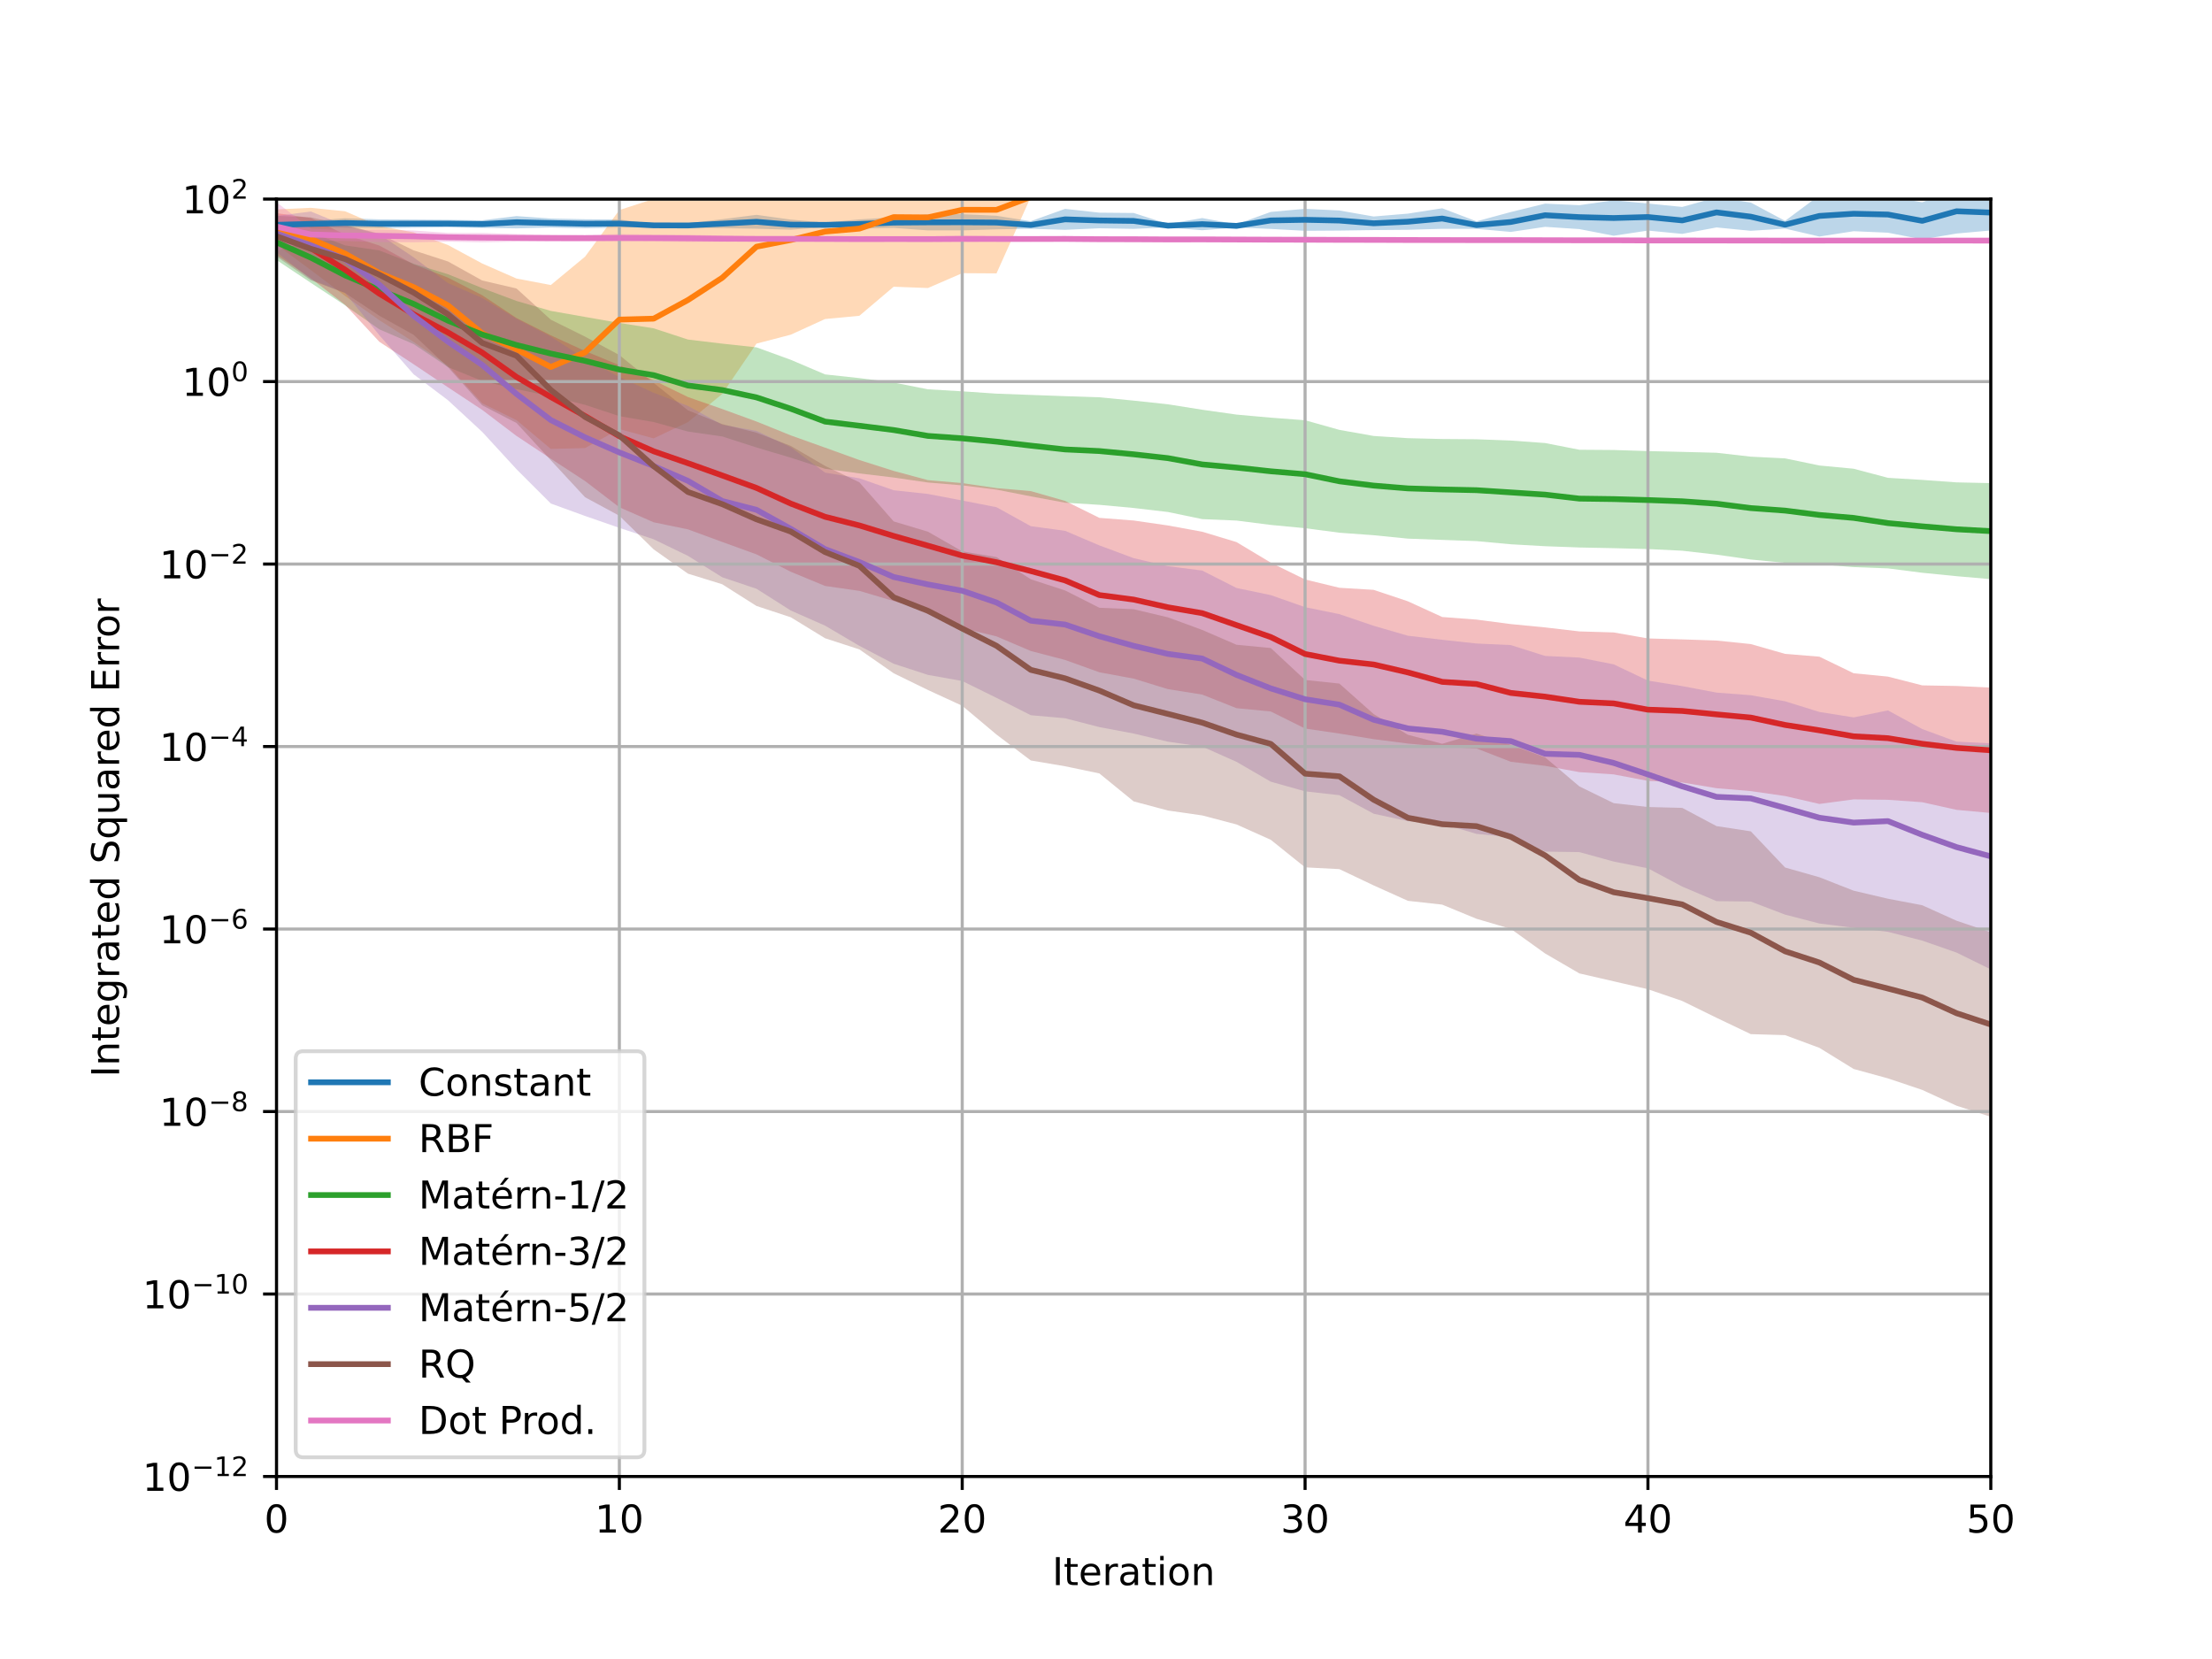 <?xml version="1.0" encoding="utf-8" standalone="no"?>
<!DOCTYPE svg PUBLIC "-//W3C//DTD SVG 1.1//EN"
  "http://www.w3.org/Graphics/SVG/1.1/DTD/svg11.dtd">
<!-- Created with matplotlib (https://matplotlib.org/) -->
<svg height="432pt" version="1.1" viewBox="0 0 576 432" width="576pt" xmlns="http://www.w3.org/2000/svg" xmlns:xlink="http://www.w3.org/1999/xlink">
 <defs>
  <style type="text/css">
*{stroke-linecap:butt;stroke-linejoin:round;}
  </style>
 </defs>
 <g id="figure_1">
  <g id="patch_1">
   <path d="M 0 432 
L 576 432 
L 576 0 
L 0 0 
z
" style="fill:#ffffff;"/>
  </g>
  <g id="axes_1">
   <g id="patch_2">
    <path d="M 72 384.48 
L 518.4 384.48 
L 518.4 51.84 
L 72 51.84 
z
" style="fill:#ffffff;"/>
   </g>
   <g id="PolyCollection_1">
    <path clip-path="url(#p1d0791a3ff)" d="M 72 59.298 
L 72 57.799 
L 80.928 57.49 
L 89.856 56.831 
L 98.784 57.117 
L 107.712 57.17 
L 116.64 57.236 
L 125.568 57.363 
L 134.496 56.268 
L 143.424 56.902 
L 152.352 57.088 
L 161.28 57.152 
L 170.208 58.3 
L 179.136 58.125 
L 188.064 57.081 
L 196.992 55.941 
L 205.92 57.179 
L 214.848 57.964 
L 223.776 57.127 
L 232.704 56.6 
L 241.632 55.805 
L 250.56 55.767 
L 259.488 56.185 
L 268.416 57.597 
L 277.344 54.385 
L 286.272 55.379 
L 295.2 55.458 
L 304.128 58.32 
L 313.056 56.781 
L 321.984 58.416 
L 330.912 55.183 
L 339.84 54.374 
L 348.768 54.811 
L 357.696 56.376 
L 366.624 55.626 
L 375.552 54.232 
L 384.48 57.633 
L 393.408 55.214 
L 402.336 53.025 
L 411.264 53.429 
L 420.192 52.157 
L 429.12 52.993 
L 438.048 53.888 
L 446.976 51.394 
L 455.904 52.748 
L 464.832 57.513 
L 473.76 50.87 
L 482.688 51.106 
L 491.616 51.13 
L 500.544 52.682 
L 509.472 49.214 
L 518.4 50.69 
L 518.4 60.01 
L 518.4 60.01 
L 509.472 60.814 
L 500.544 62.329 
L 491.616 60.595 
L 482.688 60.206 
L 473.76 61.593 
L 464.832 59.527 
L 455.904 60.099 
L 446.976 59.223 
L 438.048 60.902 
L 429.12 60.037 
L 420.192 61.387 
L 411.264 59.655 
L 402.336 59.068 
L 393.408 60.394 
L 384.48 59.584 
L 375.552 59.581 
L 366.624 59.836 
L 357.696 59.909 
L 348.768 60.042 
L 339.84 60.099 
L 330.912 59.614 
L 321.984 59.227 
L 313.056 59.955 
L 304.128 59.212 
L 295.2 59.597 
L 286.272 59.442 
L 277.344 59.846 
L 268.416 59.573 
L 259.488 59.719 
L 250.56 59.995 
L 241.632 59.996 
L 232.704 59.338 
L 223.776 59.523 
L 214.848 59.147 
L 205.92 59.808 
L 196.992 59.563 
L 188.064 59.408 
L 179.136 59.297 
L 170.208 59.063 
L 161.28 59.282 
L 152.352 59.437 
L 143.424 59.253 
L 134.496 59.472 
L 125.568 59.337 
L 116.64 59.211 
L 107.712 59.304 
L 98.784 59.416 
L 89.856 59.32 
L 80.928 59.128 
L 72 59.298 
z
" style="fill:#1f77b4;fill-opacity:0.3;"/>
   </g>
   <g id="PolyCollection_2">
    <path clip-path="url(#p1d0791a3ff)" d="M 72 63.739 
L 72 54.529 
L 80.928 54.112 
L 89.856 55.017 
L 98.784 58.856 
L 107.712 60.506 
L 116.64 63.799 
L 125.568 68.615 
L 134.496 72.529 
L 143.424 74.223 
L 152.352 66.83 
L 161.28 54.702 
L 170.208 51.799 
L 179.136 46.334 
L 188.064 42.077 
L 196.992 38.998 
L 205.92 37.84 
L 214.848 37.533 
L 223.776 36.83 
L 232.704 38.414 
L 241.632 38.215 
L 250.56 38.137 
L 259.488 38.1 
L 268.416 51.271 
L 277.344 51.271 
L 286.272 51.271 
L 295.2 51.271 
L 304.128 51.271 
L 313.056 51.271 
L 321.984 51.271 
L 330.912 51.271 
L 339.84 51.271 
L 348.768 51.271 
L 357.696 51.271 
L 366.624 51.271 
L 375.552 51.271 
L 384.48 51.271 
L 393.408 51.271 
L 402.336 51.271 
L 411.264 51.271 
L 420.192 51.271 
L 429.12 51.271 
L 438.048 51.271 
L 446.976 51.271 
L 455.904 51.271 
L 464.832 51.271 
L 473.76 51.271 
L 482.688 51.271 
L 491.616 51.271 
L 500.544 51.271 
L 509.472 51.271 
L 518.4 51.271 
L 518.4 51.276 
L 518.4 51.276 
L 509.472 51.276 
L 500.544 51.276 
L 491.616 51.276 
L 482.688 51.276 
L 473.76 51.276 
L 464.832 51.276 
L 455.904 51.276 
L 446.976 51.276 
L 438.048 51.276 
L 429.12 51.276 
L 420.192 51.276 
L 411.264 51.276 
L 402.336 51.276 
L 393.408 51.276 
L 384.48 51.276 
L 375.552 51.276 
L 366.624 51.276 
L 357.696 51.276 
L 348.768 51.276 
L 339.84 51.276 
L 330.912 51.276 
L 321.984 51.276 
L 313.056 51.276 
L 304.128 51.276 
L 295.2 51.276 
L 286.272 51.276 
L 277.344 51.276 
L 268.416 51.276 
L 259.488 71.188 
L 250.56 71.132 
L 241.632 75 
L 232.704 74.664 
L 223.776 82.231 
L 214.848 83.072 
L 205.92 87.146 
L 196.992 89.477 
L 188.064 102.587 
L 179.136 109.921 
L 170.208 114.16 
L 161.28 111.739 
L 152.352 116.678 
L 143.424 116.903 
L 134.496 109.412 
L 125.568 105.024 
L 116.64 95.237 
L 107.712 89.043 
L 98.784 83.389 
L 89.856 77.068 
L 80.928 70.317 
L 72 63.739 
z
" style="fill:#ff7f0e;fill-opacity:0.3;"/>
   </g>
   <g id="PolyCollection_3">
    <path clip-path="url(#p1d0791a3ff)" d="M 72 67.693 
L 72 58.494 
L 80.928 60.504 
L 89.856 63.895 
L 98.784 65.212 
L 107.712 68.683 
L 116.64 71.399 
L 125.568 75.025 
L 134.496 78.364 
L 143.424 80.954 
L 152.352 82.526 
L 161.28 84.096 
L 170.208 85.488 
L 179.136 88.417 
L 188.064 89.481 
L 196.992 90.449 
L 205.92 93.694 
L 214.848 97.493 
L 223.776 98.457 
L 232.704 99.616 
L 241.632 101.375 
L 250.56 101.901 
L 259.488 102.506 
L 268.416 102.838 
L 277.344 103.159 
L 286.272 103.453 
L 295.2 104.319 
L 304.128 105.276 
L 313.056 106.694 
L 321.984 107.959 
L 330.912 108.758 
L 339.84 109.432 
L 348.768 111.938 
L 357.696 113.524 
L 366.624 114.099 
L 375.552 114.316 
L 384.48 114.384 
L 393.408 114.717 
L 402.336 115.366 
L 411.264 117.114 
L 420.192 117.179 
L 429.12 117.458 
L 438.048 117.668 
L 446.976 117.897 
L 455.904 118.914 
L 464.832 119.359 
L 473.76 121.214 
L 482.688 122.056 
L 491.616 124.425 
L 500.544 124.968 
L 509.472 125.608 
L 518.4 125.803 
L 518.4 150.813 
L 518.4 150.813 
L 509.472 150.036 
L 500.544 149.149 
L 491.616 148.008 
L 482.688 147.672 
L 473.76 146.969 
L 464.832 146.558 
L 455.904 145.7 
L 446.976 144.426 
L 438.048 143.406 
L 429.12 142.969 
L 420.192 142.742 
L 411.264 142.562 
L 402.336 142.232 
L 393.408 141.727 
L 384.48 140.905 
L 375.552 140.588 
L 366.624 140.26 
L 357.696 139.367 
L 348.768 138.718 
L 339.84 137.541 
L 330.912 136.689 
L 321.984 135.554 
L 313.056 135.177 
L 304.128 133.324 
L 295.2 132.278 
L 286.272 131.456 
L 277.344 130.906 
L 268.416 129.252 
L 259.488 127.499 
L 250.56 126.389 
L 241.632 125.647 
L 232.704 124.346 
L 223.776 123.273 
L 214.848 122.071 
L 205.92 119.184 
L 196.992 116.526 
L 188.064 113.653 
L 179.136 112.375 
L 170.208 109.896 
L 161.28 108.366 
L 152.352 105.422 
L 143.424 103.187 
L 134.496 101.334 
L 125.568 99.211 
L 116.64 95.594 
L 107.712 89.608 
L 98.784 85.766 
L 89.856 79.511 
L 80.928 73.643 
L 72 67.693 
z
" style="fill:#2ca02c;fill-opacity:0.3;"/>
   </g>
   <g id="PolyCollection_4">
    <path clip-path="url(#p1d0791a3ff)" d="M 72 66.373 
L 72 55.508 
L 80.928 56.764 
L 89.856 61.073 
L 98.784 63.938 
L 107.712 68.834 
L 116.64 72.287 
L 125.568 76.876 
L 134.496 82.814 
L 143.424 87.315 
L 152.352 91.412 
L 161.28 95.096 
L 170.208 99.028 
L 179.136 103.385 
L 188.064 106.504 
L 196.992 109.762 
L 205.92 113.376 
L 214.848 116.565 
L 223.776 119.787 
L 232.704 122.622 
L 241.632 125.027 
L 250.56 125.8 
L 259.488 127.103 
L 268.416 127.882 
L 277.344 130.437 
L 286.272 134.85 
L 295.2 135.541 
L 304.128 136.832 
L 313.056 138.461 
L 321.984 141.157 
L 330.912 146.511 
L 339.84 150.89 
L 348.768 153.054 
L 357.696 153.595 
L 366.624 156.584 
L 375.552 160.668 
L 384.48 161.343 
L 393.408 162.509 
L 402.336 163.378 
L 411.264 164.419 
L 420.192 164.686 
L 429.12 166.249 
L 438.048 166.497 
L 446.976 166.794 
L 455.904 167.715 
L 464.832 170.268 
L 473.76 170.997 
L 482.688 175.316 
L 491.616 176.185 
L 500.544 178.469 
L 509.472 178.627 
L 518.4 179.054 
L 518.4 211.702 
L 518.4 211.702 
L 509.472 210.881 
L 500.544 208.897 
L 491.616 208.265 
L 482.688 208.157 
L 473.76 209.348 
L 464.832 207.286 
L 455.904 206.001 
L 446.976 205.247 
L 438.048 203.759 
L 429.12 203.342 
L 420.192 201.65 
L 411.264 201.061 
L 402.336 199.429 
L 393.408 198.365 
L 384.48 194.899 
L 375.552 194.44 
L 366.624 193.622 
L 357.696 192.475 
L 348.768 191.019 
L 339.84 189.711 
L 330.912 185.272 
L 321.984 184.409 
L 313.056 180.874 
L 304.128 179.451 
L 295.2 176.716 
L 286.272 175.062 
L 277.344 171.853 
L 268.416 169.52 
L 259.488 165.714 
L 250.56 163.549 
L 241.632 159.167 
L 232.704 156.506 
L 223.776 153.862 
L 214.848 152.582 
L 205.92 148.89 
L 196.992 144.358 
L 188.064 141.123 
L 179.136 137.845 
L 170.208 136.004 
L 161.28 132.094 
L 152.352 125.266 
L 143.424 119.44 
L 134.496 113.519 
L 125.568 106.743 
L 116.64 100.846 
L 107.712 94.852 
L 98.784 89.004 
L 89.856 79.38 
L 80.928 72.458 
L 72 66.373 
z
" style="fill:#d62728;fill-opacity:0.3;"/>
   </g>
   <g id="PolyCollection_5">
    <path clip-path="url(#p1d0791a3ff)" d="M 72 65.667 
L 72 56.228 
L 80.928 55.065 
L 89.856 58.72 
L 98.784 61.022 
L 107.712 67.003 
L 116.64 73.72 
L 125.568 77.586 
L 134.496 82.994 
L 143.424 87.638 
L 152.352 93.424 
L 161.28 98.178 
L 170.208 102.277 
L 179.136 105.692 
L 188.064 110.605 
L 196.992 112.208 
L 205.92 116.441 
L 214.848 123.074 
L 223.776 124.542 
L 232.704 127.659 
L 241.632 128.624 
L 250.56 130.329 
L 259.488 132.074 
L 268.416 137.016 
L 277.344 138.223 
L 286.272 142.019 
L 295.2 145.34 
L 304.128 147.431 
L 313.056 148.574 
L 321.984 153.108 
L 330.912 154.97 
L 339.84 158.105 
L 348.768 159.921 
L 357.696 162.956 
L 366.624 165.546 
L 375.552 166.6 
L 384.48 167.569 
L 393.408 167.975 
L 402.336 170.806 
L 411.264 171.236 
L 420.192 172.994 
L 429.12 177.223 
L 438.048 178.663 
L 446.976 180.35 
L 455.904 181.038 
L 464.832 182.613 
L 473.76 185.39 
L 482.688 186.809 
L 491.616 184.984 
L 500.544 189.843 
L 509.472 193.123 
L 518.4 193.566 
L 518.4 252.431 
L 518.4 252.431 
L 509.472 248.048 
L 500.544 244.931 
L 491.616 242.646 
L 482.688 241.601 
L 473.76 240.478 
L 464.832 238.163 
L 455.904 234.762 
L 446.976 234.655 
L 438.048 230.866 
L 429.12 226.104 
L 420.192 224.343 
L 411.264 221.887 
L 402.336 221.756 
L 393.408 217.991 
L 384.48 217.141 
L 375.552 214.502 
L 366.624 213.831 
L 357.696 211.892 
L 348.768 207.069 
L 339.84 206.063 
L 330.912 203.555 
L 321.984 198.379 
L 313.056 194.404 
L 304.128 193.135 
L 295.2 191.015 
L 286.272 189.335 
L 277.344 187.034 
L 268.416 186.239 
L 259.488 181.718 
L 250.56 177.333 
L 241.632 175.742 
L 232.704 172.834 
L 223.776 168.176 
L 214.848 162.916 
L 205.92 158.979 
L 196.992 153.313 
L 188.064 150.32 
L 179.136 144.739 
L 170.208 140.426 
L 161.28 137.458 
L 152.352 134.358 
L 143.424 131.112 
L 134.496 122.178 
L 125.568 112.466 
L 116.64 104.208 
L 107.712 97.468 
L 98.784 87.289 
L 89.856 76.275 
L 80.928 72.759 
L 72 65.667 
z
" style="fill:#9467bd;fill-opacity:0.3;"/>
   </g>
   <g id="PolyCollection_6">
    <path clip-path="url(#p1d0791a3ff)" d="M 72 66.802 
L 72 56.216 
L 80.928 56.596 
L 89.856 58.582 
L 98.784 60.843 
L 107.712 65.188 
L 116.64 68.077 
L 125.568 73.043 
L 134.496 75.125 
L 143.424 83.244 
L 152.352 87.661 
L 161.28 92.456 
L 170.208 99.714 
L 179.136 106.848 
L 188.064 110.426 
L 196.992 112.668 
L 205.92 116.113 
L 214.848 121.317 
L 223.776 125.59 
L 232.704 135.767 
L 241.632 138.449 
L 250.56 143.564 
L 259.488 145.063 
L 268.416 150.839 
L 277.344 153.749 
L 286.272 158.259 
L 295.2 158.637 
L 304.128 160.753 
L 313.056 164.032 
L 321.984 167.895 
L 330.912 168.746 
L 339.84 177.062 
L 348.768 178.002 
L 357.696 185.939 
L 366.624 191.338 
L 375.552 193.673 
L 384.48 191.022 
L 393.408 193.927 
L 402.336 197.2 
L 411.264 204.774 
L 420.192 209.141 
L 429.12 210.144 
L 438.048 210.369 
L 446.976 215.114 
L 455.904 216.48 
L 464.832 225.895 
L 473.76 228.43 
L 482.688 231.934 
L 491.616 234.024 
L 500.544 235.721 
L 509.472 239.752 
L 518.4 242.761 
L 518.4 290.817 
L 518.4 290.817 
L 509.472 287.917 
L 500.544 283.811 
L 491.616 280.807 
L 482.688 278.359 
L 473.76 272.853 
L 464.832 269.545 
L 455.904 269.285 
L 446.976 265.027 
L 438.048 260.649 
L 429.12 257.596 
L 420.192 255.528 
L 411.264 253.473 
L 402.336 248.278 
L 393.408 241.875 
L 384.48 239.247 
L 375.552 235.564 
L 366.624 234.574 
L 357.696 230.558 
L 348.768 226.317 
L 339.84 225.856 
L 330.912 218.683 
L 321.984 214.682 
L 313.056 212.335 
L 304.128 211.056 
L 295.2 208.679 
L 286.272 201.399 
L 277.344 199.533 
L 268.416 198.023 
L 259.488 191.277 
L 250.56 183.781 
L 241.632 179.674 
L 232.704 175.312 
L 223.776 169.1 
L 214.848 166.201 
L 205.92 160.736 
L 196.992 157.793 
L 188.064 152.14 
L 179.136 149.375 
L 170.208 143.05 
L 161.28 134.307 
L 152.352 129.483 
L 143.424 119.849 
L 134.496 110.15 
L 125.568 105.547 
L 116.64 95.596 
L 107.712 87.194 
L 98.784 82.22 
L 89.856 76.312 
L 80.928 72.969 
L 72 66.802 
z
" style="fill:#8c564b;fill-opacity:0.3;"/>
   </g>
   <g id="PolyCollection_7">
    <path clip-path="url(#p1d0791a3ff)" d="M 72 65.35 
L 72 52.659 
L 80.928 59.565 
L 89.856 59.909 
L 98.784 59.792 
L 107.712 60.022 
L 116.64 60.647 
L 125.568 60.654 
L 134.496 60.94 
L 143.424 61.093 
L 152.352 61.175 
L 161.28 60.955 
L 170.208 61.068 
L 179.136 61.119 
L 188.064 61.344 
L 196.992 61.585 
L 205.92 61.633 
L 214.848 61.593 
L 223.776 61.648 
L 232.704 61.605 
L 241.632 61.543 
L 250.56 61.386 
L 259.488 61.493 
L 268.416 61.552 
L 277.344 61.497 
L 286.272 61.62 
L 295.2 61.596 
L 304.128 61.675 
L 313.056 61.682 
L 321.984 61.756 
L 330.912 61.813 
L 339.84 61.807 
L 348.768 61.904 
L 357.696 61.929 
L 366.624 62.016 
L 375.552 62.078 
L 384.48 62.103 
L 393.408 62.11 
L 402.336 62.177 
L 411.264 62.261 
L 420.192 62.26 
L 429.12 62.348 
L 438.048 62.368 
L 446.976 62.397 
L 455.904 62.393 
L 464.832 62.403 
L 473.76 62.389 
L 482.688 62.404 
L 491.616 62.414 
L 500.544 62.436 
L 509.472 62.392 
L 518.4 62.426 
L 518.4 62.884 
L 518.4 62.884 
L 509.472 62.893 
L 500.544 62.875 
L 491.616 62.896 
L 482.688 62.891 
L 473.76 62.909 
L 464.832 62.899 
L 455.904 62.877 
L 446.976 62.868 
L 438.048 62.879 
L 429.12 62.887 
L 420.192 62.896 
L 411.264 62.895 
L 402.336 62.929 
L 393.408 62.944 
L 384.48 62.958 
L 375.552 62.956 
L 366.624 62.985 
L 357.696 63.006 
L 348.768 63.006 
L 339.84 63.042 
L 330.912 63 
L 321.984 62.987 
L 313.056 62.994 
L 304.128 63.022 
L 295.2 63.002 
L 286.272 62.952 
L 277.344 62.925 
L 268.416 62.915 
L 259.488 62.946 
L 250.56 63.017 
L 241.632 62.972 
L 232.704 62.885 
L 223.776 62.874 
L 214.848 62.855 
L 205.92 62.778 
L 196.992 62.814 
L 188.064 62.959 
L 179.136 62.989 
L 170.208 62.902 
L 161.28 62.933 
L 152.352 62.854 
L 143.424 62.905 
L 134.496 62.931 
L 125.568 63.094 
L 116.64 62.926 
L 107.712 63.084 
L 98.784 63.022 
L 89.856 62.75 
L 80.928 62.563 
L 72 65.35 
z
" style="fill:#e377c2;fill-opacity:0.3;"/>
   </g>
   <g id="matplotlib.axis_1">
    <g id="xtick_1">
     <g id="line2d_1">
      <path clip-path="url(#p1d0791a3ff)" d="M 72 384.48 
L 72 51.84 
" style="fill:none;stroke:#b0b0b0;stroke-linecap:square;stroke-width:0.8;"/>
     </g>
     <g id="line2d_2">
      <defs>
       <path d="M 0 0 
L 0 3.5 
" id="mb41fd5704c" style="stroke:#000000;stroke-width:0.8;"/>
      </defs>
      <g>
       <use style="stroke:#000000;stroke-width:0.8;" x="72" xlink:href="#mb41fd5704c" y="384.48"/>
      </g>
     </g>
     <g id="text_1">
      <!-- 0 -->
      <defs>
       <path d="M 31.781 66.406 
Q 24.172 66.406 20.328 58.906 
Q 16.5 51.422 16.5 36.375 
Q 16.5 21.391 20.328 13.891 
Q 24.172 6.391 31.781 6.391 
Q 39.453 6.391 43.281 13.891 
Q 47.125 21.391 47.125 36.375 
Q 47.125 51.422 43.281 58.906 
Q 39.453 66.406 31.781 66.406 
z
M 31.781 74.219 
Q 44.047 74.219 50.516 64.516 
Q 56.984 54.828 56.984 36.375 
Q 56.984 17.969 50.516 8.266 
Q 44.047 -1.422 31.781 -1.422 
Q 19.531 -1.422 13.062 8.266 
Q 6.594 17.969 6.594 36.375 
Q 6.594 54.828 13.062 64.516 
Q 19.531 74.219 31.781 74.219 
z
" id="DejaVuSans-48"/>
      </defs>
      <g transform="translate(68.819 399.078)scale(0.1 -0.1)">
       <use xlink:href="#DejaVuSans-48"/>
      </g>
     </g>
    </g>
    <g id="xtick_2">
     <g id="line2d_3">
      <path clip-path="url(#p1d0791a3ff)" d="M 161.28 384.48 
L 161.28 51.84 
" style="fill:none;stroke:#b0b0b0;stroke-linecap:square;stroke-width:0.8;"/>
     </g>
     <g id="line2d_4">
      <g>
       <use style="stroke:#000000;stroke-width:0.8;" x="161.28" xlink:href="#mb41fd5704c" y="384.48"/>
      </g>
     </g>
     <g id="text_2">
      <!-- 10 -->
      <defs>
       <path d="M 12.406 8.297 
L 28.516 8.297 
L 28.516 63.922 
L 10.984 60.406 
L 10.984 69.391 
L 28.422 72.906 
L 38.281 72.906 
L 38.281 8.297 
L 54.391 8.297 
L 54.391 0 
L 12.406 0 
z
" id="DejaVuSans-49"/>
      </defs>
      <g transform="translate(154.917 399.078)scale(0.1 -0.1)">
       <use xlink:href="#DejaVuSans-49"/>
       <use x="63.623" xlink:href="#DejaVuSans-48"/>
      </g>
     </g>
    </g>
    <g id="xtick_3">
     <g id="line2d_5">
      <path clip-path="url(#p1d0791a3ff)" d="M 250.56 384.48 
L 250.56 51.84 
" style="fill:none;stroke:#b0b0b0;stroke-linecap:square;stroke-width:0.8;"/>
     </g>
     <g id="line2d_6">
      <g>
       <use style="stroke:#000000;stroke-width:0.8;" x="250.56" xlink:href="#mb41fd5704c" y="384.48"/>
      </g>
     </g>
     <g id="text_3">
      <!-- 20 -->
      <defs>
       <path d="M 19.188 8.297 
L 53.609 8.297 
L 53.609 0 
L 7.328 0 
L 7.328 8.297 
Q 12.938 14.109 22.625 23.891 
Q 32.328 33.688 34.812 36.531 
Q 39.547 41.844 41.422 45.531 
Q 43.312 49.219 43.312 52.781 
Q 43.312 58.594 39.234 62.25 
Q 35.156 65.922 28.609 65.922 
Q 23.969 65.922 18.812 64.312 
Q 13.672 62.703 7.812 59.422 
L 7.812 69.391 
Q 13.766 71.781 18.938 73 
Q 24.125 74.219 28.422 74.219 
Q 39.75 74.219 46.484 68.547 
Q 53.219 62.891 53.219 53.422 
Q 53.219 48.922 51.531 44.891 
Q 49.859 40.875 45.406 35.406 
Q 44.188 33.984 37.641 27.219 
Q 31.109 20.453 19.188 8.297 
z
" id="DejaVuSans-50"/>
      </defs>
      <g transform="translate(244.197 399.078)scale(0.1 -0.1)">
       <use xlink:href="#DejaVuSans-50"/>
       <use x="63.623" xlink:href="#DejaVuSans-48"/>
      </g>
     </g>
    </g>
    <g id="xtick_4">
     <g id="line2d_7">
      <path clip-path="url(#p1d0791a3ff)" d="M 339.84 384.48 
L 339.84 51.84 
" style="fill:none;stroke:#b0b0b0;stroke-linecap:square;stroke-width:0.8;"/>
     </g>
     <g id="line2d_8">
      <g>
       <use style="stroke:#000000;stroke-width:0.8;" x="339.84" xlink:href="#mb41fd5704c" y="384.48"/>
      </g>
     </g>
     <g id="text_4">
      <!-- 30 -->
      <defs>
       <path d="M 40.578 39.312 
Q 47.656 37.797 51.625 33 
Q 55.609 28.219 55.609 21.188 
Q 55.609 10.406 48.188 4.484 
Q 40.766 -1.422 27.094 -1.422 
Q 22.516 -1.422 17.656 -0.516 
Q 12.797 0.391 7.625 2.203 
L 7.625 11.719 
Q 11.719 9.328 16.594 8.109 
Q 21.484 6.891 26.812 6.891 
Q 36.078 6.891 40.938 10.547 
Q 45.797 14.203 45.797 21.188 
Q 45.797 27.641 41.281 31.266 
Q 36.766 34.906 28.719 34.906 
L 20.219 34.906 
L 20.219 43.016 
L 29.109 43.016 
Q 36.375 43.016 40.234 45.922 
Q 44.094 48.828 44.094 54.297 
Q 44.094 59.906 40.109 62.906 
Q 36.141 65.922 28.719 65.922 
Q 24.656 65.922 20.016 65.031 
Q 15.375 64.156 9.812 62.312 
L 9.812 71.094 
Q 15.438 72.656 20.344 73.438 
Q 25.25 74.219 29.594 74.219 
Q 40.828 74.219 47.359 69.109 
Q 53.906 64.016 53.906 55.328 
Q 53.906 49.266 50.438 45.094 
Q 46.969 40.922 40.578 39.312 
z
" id="DejaVuSans-51"/>
      </defs>
      <g transform="translate(333.478 399.078)scale(0.1 -0.1)">
       <use xlink:href="#DejaVuSans-51"/>
       <use x="63.623" xlink:href="#DejaVuSans-48"/>
      </g>
     </g>
    </g>
    <g id="xtick_5">
     <g id="line2d_9">
      <path clip-path="url(#p1d0791a3ff)" d="M 429.12 384.48 
L 429.12 51.84 
" style="fill:none;stroke:#b0b0b0;stroke-linecap:square;stroke-width:0.8;"/>
     </g>
     <g id="line2d_10">
      <g>
       <use style="stroke:#000000;stroke-width:0.8;" x="429.12" xlink:href="#mb41fd5704c" y="384.48"/>
      </g>
     </g>
     <g id="text_5">
      <!-- 40 -->
      <defs>
       <path d="M 37.797 64.312 
L 12.891 25.391 
L 37.797 25.391 
z
M 35.203 72.906 
L 47.609 72.906 
L 47.609 25.391 
L 58.016 25.391 
L 58.016 17.188 
L 47.609 17.188 
L 47.609 0 
L 37.797 0 
L 37.797 17.188 
L 4.891 17.188 
L 4.891 26.703 
z
" id="DejaVuSans-52"/>
      </defs>
      <g transform="translate(422.757 399.078)scale(0.1 -0.1)">
       <use xlink:href="#DejaVuSans-52"/>
       <use x="63.623" xlink:href="#DejaVuSans-48"/>
      </g>
     </g>
    </g>
    <g id="xtick_6">
     <g id="line2d_11">
      <path clip-path="url(#p1d0791a3ff)" d="M 518.4 384.48 
L 518.4 51.84 
" style="fill:none;stroke:#b0b0b0;stroke-linecap:square;stroke-width:0.8;"/>
     </g>
     <g id="line2d_12">
      <g>
       <use style="stroke:#000000;stroke-width:0.8;" x="518.4" xlink:href="#mb41fd5704c" y="384.48"/>
      </g>
     </g>
     <g id="text_6">
      <!-- 50 -->
      <defs>
       <path d="M 10.797 72.906 
L 49.516 72.906 
L 49.516 64.594 
L 19.828 64.594 
L 19.828 46.734 
Q 21.969 47.469 24.109 47.828 
Q 26.266 48.188 28.422 48.188 
Q 40.625 48.188 47.75 41.5 
Q 54.891 34.812 54.891 23.391 
Q 54.891 11.625 47.562 5.094 
Q 40.234 -1.422 26.906 -1.422 
Q 22.312 -1.422 17.547 -0.641 
Q 12.797 0.141 7.719 1.703 
L 7.719 11.625 
Q 12.109 9.234 16.797 8.062 
Q 21.484 6.891 26.703 6.891 
Q 35.156 6.891 40.078 11.328 
Q 45.016 15.766 45.016 23.391 
Q 45.016 31 40.078 35.438 
Q 35.156 39.891 26.703 39.891 
Q 22.75 39.891 18.812 39.016 
Q 14.891 38.141 10.797 36.281 
z
" id="DejaVuSans-53"/>
      </defs>
      <g transform="translate(512.038 399.078)scale(0.1 -0.1)">
       <use xlink:href="#DejaVuSans-53"/>
       <use x="63.623" xlink:href="#DejaVuSans-48"/>
      </g>
     </g>
    </g>
    <g id="text_7">
     <!-- Iteration -->
     <defs>
      <path d="M 9.812 72.906 
L 19.672 72.906 
L 19.672 0 
L 9.812 0 
z
" id="DejaVuSans-73"/>
      <path d="M 18.312 70.219 
L 18.312 54.688 
L 36.812 54.688 
L 36.812 47.703 
L 18.312 47.703 
L 18.312 18.016 
Q 18.312 11.328 20.141 9.422 
Q 21.969 7.516 27.594 7.516 
L 36.812 7.516 
L 36.812 0 
L 27.594 0 
Q 17.188 0 13.234 3.875 
Q 9.281 7.766 9.281 18.016 
L 9.281 47.703 
L 2.688 47.703 
L 2.688 54.688 
L 9.281 54.688 
L 9.281 70.219 
z
" id="DejaVuSans-116"/>
      <path d="M 56.203 29.594 
L 56.203 25.203 
L 14.891 25.203 
Q 15.484 15.922 20.484 11.062 
Q 25.484 6.203 34.422 6.203 
Q 39.594 6.203 44.453 7.469 
Q 49.312 8.734 54.109 11.281 
L 54.109 2.781 
Q 49.266 0.734 44.188 -0.344 
Q 39.109 -1.422 33.891 -1.422 
Q 20.797 -1.422 13.156 6.188 
Q 5.516 13.812 5.516 26.812 
Q 5.516 40.234 12.766 48.109 
Q 20.016 56 32.328 56 
Q 43.359 56 49.781 48.891 
Q 56.203 41.797 56.203 29.594 
z
M 47.219 32.234 
Q 47.125 39.594 43.094 43.984 
Q 39.062 48.391 32.422 48.391 
Q 24.906 48.391 20.391 44.141 
Q 15.875 39.891 15.188 32.172 
z
" id="DejaVuSans-101"/>
      <path d="M 41.109 46.297 
Q 39.594 47.172 37.812 47.578 
Q 36.031 48 33.891 48 
Q 26.266 48 22.188 43.047 
Q 18.109 38.094 18.109 28.812 
L 18.109 0 
L 9.078 0 
L 9.078 54.688 
L 18.109 54.688 
L 18.109 46.188 
Q 20.953 51.172 25.484 53.578 
Q 30.031 56 36.531 56 
Q 37.453 56 38.578 55.875 
Q 39.703 55.766 41.062 55.516 
z
" id="DejaVuSans-114"/>
      <path d="M 34.281 27.484 
Q 23.391 27.484 19.188 25 
Q 14.984 22.516 14.984 16.5 
Q 14.984 11.719 18.141 8.906 
Q 21.297 6.109 26.703 6.109 
Q 34.188 6.109 38.703 11.406 
Q 43.219 16.703 43.219 25.484 
L 43.219 27.484 
z
M 52.203 31.203 
L 52.203 0 
L 43.219 0 
L 43.219 8.297 
Q 40.141 3.328 35.547 0.953 
Q 30.953 -1.422 24.312 -1.422 
Q 15.922 -1.422 10.953 3.297 
Q 6 8.016 6 15.922 
Q 6 25.141 12.172 29.828 
Q 18.359 34.516 30.609 34.516 
L 43.219 34.516 
L 43.219 35.406 
Q 43.219 41.609 39.141 45 
Q 35.062 48.391 27.688 48.391 
Q 23 48.391 18.547 47.266 
Q 14.109 46.141 10.016 43.891 
L 10.016 52.203 
Q 14.938 54.109 19.578 55.047 
Q 24.219 56 28.609 56 
Q 40.484 56 46.344 49.844 
Q 52.203 43.703 52.203 31.203 
z
" id="DejaVuSans-97"/>
      <path d="M 9.422 54.688 
L 18.406 54.688 
L 18.406 0 
L 9.422 0 
z
M 9.422 75.984 
L 18.406 75.984 
L 18.406 64.594 
L 9.422 64.594 
z
" id="DejaVuSans-105"/>
      <path d="M 30.609 48.391 
Q 23.391 48.391 19.188 42.75 
Q 14.984 37.109 14.984 27.297 
Q 14.984 17.484 19.156 11.844 
Q 23.344 6.203 30.609 6.203 
Q 37.797 6.203 41.984 11.859 
Q 46.188 17.531 46.188 27.297 
Q 46.188 37.016 41.984 42.703 
Q 37.797 48.391 30.609 48.391 
z
M 30.609 56 
Q 42.328 56 49.016 48.375 
Q 55.719 40.766 55.719 27.297 
Q 55.719 13.875 49.016 6.219 
Q 42.328 -1.422 30.609 -1.422 
Q 18.844 -1.422 12.172 6.219 
Q 5.516 13.875 5.516 27.297 
Q 5.516 40.766 12.172 48.375 
Q 18.844 56 30.609 56 
z
" id="DejaVuSans-111"/>
      <path d="M 54.891 33.016 
L 54.891 0 
L 45.906 0 
L 45.906 32.719 
Q 45.906 40.484 42.875 44.328 
Q 39.844 48.188 33.797 48.188 
Q 26.516 48.188 22.312 43.547 
Q 18.109 38.922 18.109 30.906 
L 18.109 0 
L 9.078 0 
L 9.078 54.688 
L 18.109 54.688 
L 18.109 46.188 
Q 21.344 51.125 25.703 53.562 
Q 30.078 56 35.797 56 
Q 45.219 56 50.047 50.172 
Q 54.891 44.344 54.891 33.016 
z
" id="DejaVuSans-110"/>
     </defs>
     <g transform="translate(273.991 412.757)scale(0.1 -0.1)">
      <use xlink:href="#DejaVuSans-73"/>
      <use x="29.492" xlink:href="#DejaVuSans-116"/>
      <use x="68.701" xlink:href="#DejaVuSans-101"/>
      <use x="130.225" xlink:href="#DejaVuSans-114"/>
      <use x="171.338" xlink:href="#DejaVuSans-97"/>
      <use x="232.617" xlink:href="#DejaVuSans-116"/>
      <use x="271.826" xlink:href="#DejaVuSans-105"/>
      <use x="299.609" xlink:href="#DejaVuSans-111"/>
      <use x="360.791" xlink:href="#DejaVuSans-110"/>
     </g>
    </g>
   </g>
   <g id="matplotlib.axis_2">
    <g id="ytick_1">
     <g id="line2d_13">
      <path clip-path="url(#p1d0791a3ff)" d="M 72 384.48 
L 518.4 384.48 
" style="fill:none;stroke:#b0b0b0;stroke-linecap:square;stroke-width:0.8;"/>
     </g>
     <g id="line2d_14">
      <defs>
       <path d="M 0 0 
L -3.5 0 
" id="ma2899651c4" style="stroke:#000000;stroke-width:0.8;"/>
      </defs>
      <g>
       <use style="stroke:#000000;stroke-width:0.8;" x="72" xlink:href="#ma2899651c4" y="384.48"/>
      </g>
     </g>
     <g id="text_8">
      <!-- $\mathdefault{10^{-12}}$ -->
      <defs>
       <path d="M 10.594 35.5 
L 73.188 35.5 
L 73.188 27.203 
L 10.594 27.203 
z
" id="DejaVuSans-8722"/>
      </defs>
      <g transform="translate(37.1 388.279)scale(0.1 -0.1)">
       <use transform="translate(0 0.766)" xlink:href="#DejaVuSans-49"/>
       <use transform="translate(63.623 0.766)" xlink:href="#DejaVuSans-48"/>
       <use transform="translate(128.203 39.047)scale(0.7)" xlink:href="#DejaVuSans-8722"/>
       <use transform="translate(186.855 39.047)scale(0.7)" xlink:href="#DejaVuSans-49"/>
       <use transform="translate(231.392 39.047)scale(0.7)" xlink:href="#DejaVuSans-50"/>
      </g>
     </g>
    </g>
    <g id="ytick_2">
     <g id="line2d_15">
      <path clip-path="url(#p1d0791a3ff)" d="M 72 336.96 
L 518.4 336.96 
" style="fill:none;stroke:#b0b0b0;stroke-linecap:square;stroke-width:0.8;"/>
     </g>
     <g id="line2d_16">
      <g>
       <use style="stroke:#000000;stroke-width:0.8;" x="72" xlink:href="#ma2899651c4" y="336.96"/>
      </g>
     </g>
     <g id="text_9">
      <!-- $\mathdefault{10^{-10}}$ -->
      <g transform="translate(37.1 340.759)scale(0.1 -0.1)">
       <use transform="translate(0 0.766)" xlink:href="#DejaVuSans-49"/>
       <use transform="translate(63.623 0.766)" xlink:href="#DejaVuSans-48"/>
       <use transform="translate(128.203 39.047)scale(0.7)" xlink:href="#DejaVuSans-8722"/>
       <use transform="translate(186.855 39.047)scale(0.7)" xlink:href="#DejaVuSans-49"/>
       <use transform="translate(231.392 39.047)scale(0.7)" xlink:href="#DejaVuSans-48"/>
      </g>
     </g>
    </g>
    <g id="ytick_3">
     <g id="line2d_17">
      <path clip-path="url(#p1d0791a3ff)" d="M 72 289.44 
L 518.4 289.44 
" style="fill:none;stroke:#b0b0b0;stroke-linecap:square;stroke-width:0.8;"/>
     </g>
     <g id="line2d_18">
      <g>
       <use style="stroke:#000000;stroke-width:0.8;" x="72" xlink:href="#ma2899651c4" y="289.44"/>
      </g>
     </g>
     <g id="text_10">
      <!-- $\mathdefault{10^{-8}}$ -->
      <defs>
       <path d="M 31.781 34.625 
Q 24.75 34.625 20.719 30.859 
Q 16.703 27.094 16.703 20.516 
Q 16.703 13.922 20.719 10.156 
Q 24.75 6.391 31.781 6.391 
Q 38.812 6.391 42.859 10.172 
Q 46.922 13.969 46.922 20.516 
Q 46.922 27.094 42.891 30.859 
Q 38.875 34.625 31.781 34.625 
z
M 21.922 38.812 
Q 15.578 40.375 12.031 44.719 
Q 8.5 49.078 8.5 55.328 
Q 8.5 64.062 14.719 69.141 
Q 20.953 74.219 31.781 74.219 
Q 42.672 74.219 48.875 69.141 
Q 55.078 64.062 55.078 55.328 
Q 55.078 49.078 51.531 44.719 
Q 48 40.375 41.703 38.812 
Q 48.828 37.156 52.797 32.312 
Q 56.781 27.484 56.781 20.516 
Q 56.781 9.906 50.312 4.234 
Q 43.844 -1.422 31.781 -1.422 
Q 19.734 -1.422 13.25 4.234 
Q 6.781 9.906 6.781 20.516 
Q 6.781 27.484 10.781 32.312 
Q 14.797 37.156 21.922 38.812 
z
M 18.312 54.391 
Q 18.312 48.734 21.844 45.562 
Q 25.391 42.391 31.781 42.391 
Q 38.141 42.391 41.719 45.562 
Q 45.312 48.734 45.312 54.391 
Q 45.312 60.062 41.719 63.234 
Q 38.141 66.406 31.781 66.406 
Q 25.391 66.406 21.844 63.234 
Q 18.312 60.062 18.312 54.391 
z
" id="DejaVuSans-56"/>
      </defs>
      <g transform="translate(41.5 293.239)scale(0.1 -0.1)">
       <use transform="translate(0 0.766)" xlink:href="#DejaVuSans-49"/>
       <use transform="translate(63.623 0.766)" xlink:href="#DejaVuSans-48"/>
       <use transform="translate(128.203 39.047)scale(0.7)" xlink:href="#DejaVuSans-8722"/>
       <use transform="translate(186.855 39.047)scale(0.7)" xlink:href="#DejaVuSans-56"/>
      </g>
     </g>
    </g>
    <g id="ytick_4">
     <g id="line2d_19">
      <path clip-path="url(#p1d0791a3ff)" d="M 72 241.92 
L 518.4 241.92 
" style="fill:none;stroke:#b0b0b0;stroke-linecap:square;stroke-width:0.8;"/>
     </g>
     <g id="line2d_20">
      <g>
       <use style="stroke:#000000;stroke-width:0.8;" x="72" xlink:href="#ma2899651c4" y="241.92"/>
      </g>
     </g>
     <g id="text_11">
      <!-- $\mathdefault{10^{-6}}$ -->
      <defs>
       <path d="M 33.016 40.375 
Q 26.375 40.375 22.484 35.828 
Q 18.609 31.297 18.609 23.391 
Q 18.609 15.531 22.484 10.953 
Q 26.375 6.391 33.016 6.391 
Q 39.656 6.391 43.531 10.953 
Q 47.406 15.531 47.406 23.391 
Q 47.406 31.297 43.531 35.828 
Q 39.656 40.375 33.016 40.375 
z
M 52.594 71.297 
L 52.594 62.312 
Q 48.875 64.062 45.094 64.984 
Q 41.312 65.922 37.594 65.922 
Q 27.828 65.922 22.672 59.328 
Q 17.531 52.734 16.797 39.406 
Q 19.672 43.656 24.016 45.922 
Q 28.375 48.188 33.594 48.188 
Q 44.578 48.188 50.953 41.516 
Q 57.328 34.859 57.328 23.391 
Q 57.328 12.156 50.688 5.359 
Q 44.047 -1.422 33.016 -1.422 
Q 20.359 -1.422 13.672 8.266 
Q 6.984 17.969 6.984 36.375 
Q 6.984 53.656 15.188 63.938 
Q 23.391 74.219 37.203 74.219 
Q 40.922 74.219 44.703 73.484 
Q 48.484 72.75 52.594 71.297 
z
" id="DejaVuSans-54"/>
      </defs>
      <g transform="translate(41.5 245.719)scale(0.1 -0.1)">
       <use transform="translate(0 0.766)" xlink:href="#DejaVuSans-49"/>
       <use transform="translate(63.623 0.766)" xlink:href="#DejaVuSans-48"/>
       <use transform="translate(128.203 39.047)scale(0.7)" xlink:href="#DejaVuSans-8722"/>
       <use transform="translate(186.855 39.047)scale(0.7)" xlink:href="#DejaVuSans-54"/>
      </g>
     </g>
    </g>
    <g id="ytick_5">
     <g id="line2d_21">
      <path clip-path="url(#p1d0791a3ff)" d="M 72 194.4 
L 518.4 194.4 
" style="fill:none;stroke:#b0b0b0;stroke-linecap:square;stroke-width:0.8;"/>
     </g>
     <g id="line2d_22">
      <g>
       <use style="stroke:#000000;stroke-width:0.8;" x="72" xlink:href="#ma2899651c4" y="194.4"/>
      </g>
     </g>
     <g id="text_12">
      <!-- $\mathdefault{10^{-4}}$ -->
      <g transform="translate(41.5 198.199)scale(0.1 -0.1)">
       <use transform="translate(0 0.684)" xlink:href="#DejaVuSans-49"/>
       <use transform="translate(63.623 0.684)" xlink:href="#DejaVuSans-48"/>
       <use transform="translate(128.203 38.966)scale(0.7)" xlink:href="#DejaVuSans-8722"/>
       <use transform="translate(186.855 38.966)scale(0.7)" xlink:href="#DejaVuSans-52"/>
      </g>
     </g>
    </g>
    <g id="ytick_6">
     <g id="line2d_23">
      <path clip-path="url(#p1d0791a3ff)" d="M 72 146.88 
L 518.4 146.88 
" style="fill:none;stroke:#b0b0b0;stroke-linecap:square;stroke-width:0.8;"/>
     </g>
     <g id="line2d_24">
      <g>
       <use style="stroke:#000000;stroke-width:0.8;" x="72" xlink:href="#ma2899651c4" y="146.88"/>
      </g>
     </g>
     <g id="text_13">
      <!-- $\mathdefault{10^{-2}}$ -->
      <g transform="translate(41.5 150.679)scale(0.1 -0.1)">
       <use transform="translate(0 0.766)" xlink:href="#DejaVuSans-49"/>
       <use transform="translate(63.623 0.766)" xlink:href="#DejaVuSans-48"/>
       <use transform="translate(128.203 39.047)scale(0.7)" xlink:href="#DejaVuSans-8722"/>
       <use transform="translate(186.855 39.047)scale(0.7)" xlink:href="#DejaVuSans-50"/>
      </g>
     </g>
    </g>
    <g id="ytick_7">
     <g id="line2d_25">
      <path clip-path="url(#p1d0791a3ff)" d="M 72 99.36 
L 518.4 99.36 
" style="fill:none;stroke:#b0b0b0;stroke-linecap:square;stroke-width:0.8;"/>
     </g>
     <g id="line2d_26">
      <g>
       <use style="stroke:#000000;stroke-width:0.8;" x="72" xlink:href="#ma2899651c4" y="99.36"/>
      </g>
     </g>
     <g id="text_14">
      <!-- $\mathdefault{10^{0}}$ -->
      <g transform="translate(47.4 103.159)scale(0.1 -0.1)">
       <use transform="translate(0 0.766)" xlink:href="#DejaVuSans-49"/>
       <use transform="translate(63.623 0.766)" xlink:href="#DejaVuSans-48"/>
       <use transform="translate(128.203 39.047)scale(0.7)" xlink:href="#DejaVuSans-48"/>
      </g>
     </g>
    </g>
    <g id="ytick_8">
     <g id="line2d_27">
      <path clip-path="url(#p1d0791a3ff)" d="M 72 51.84 
L 518.4 51.84 
" style="fill:none;stroke:#b0b0b0;stroke-linecap:square;stroke-width:0.8;"/>
     </g>
     <g id="line2d_28">
      <g>
       <use style="stroke:#000000;stroke-width:0.8;" x="72" xlink:href="#ma2899651c4" y="51.84"/>
      </g>
     </g>
     <g id="text_15">
      <!-- $\mathdefault{10^{2}}$ -->
      <g transform="translate(47.4 55.639)scale(0.1 -0.1)">
       <use transform="translate(0 0.766)" xlink:href="#DejaVuSans-49"/>
       <use transform="translate(63.623 0.766)" xlink:href="#DejaVuSans-48"/>
       <use transform="translate(128.203 39.047)scale(0.7)" xlink:href="#DejaVuSans-50"/>
      </g>
     </g>
    </g>
    <g id="text_16">
     <!-- Integrated Squared Error -->
     <defs>
      <path d="M 45.406 27.984 
Q 45.406 37.75 41.375 43.109 
Q 37.359 48.484 30.078 48.484 
Q 22.859 48.484 18.828 43.109 
Q 14.797 37.75 14.797 27.984 
Q 14.797 18.266 18.828 12.891 
Q 22.859 7.516 30.078 7.516 
Q 37.359 7.516 41.375 12.891 
Q 45.406 18.266 45.406 27.984 
z
M 54.391 6.781 
Q 54.391 -7.172 48.188 -13.984 
Q 42 -20.797 29.203 -20.797 
Q 24.469 -20.797 20.266 -20.094 
Q 16.062 -19.391 12.109 -17.922 
L 12.109 -9.188 
Q 16.062 -11.328 19.922 -12.344 
Q 23.781 -13.375 27.781 -13.375 
Q 36.625 -13.375 41.016 -8.766 
Q 45.406 -4.156 45.406 5.172 
L 45.406 9.625 
Q 42.625 4.781 38.281 2.391 
Q 33.938 0 27.875 0 
Q 17.828 0 11.672 7.656 
Q 5.516 15.328 5.516 27.984 
Q 5.516 40.672 11.672 48.328 
Q 17.828 56 27.875 56 
Q 33.938 56 38.281 53.609 
Q 42.625 51.219 45.406 46.391 
L 45.406 54.688 
L 54.391 54.688 
z
" id="DejaVuSans-103"/>
      <path d="M 45.406 46.391 
L 45.406 75.984 
L 54.391 75.984 
L 54.391 0 
L 45.406 0 
L 45.406 8.203 
Q 42.578 3.328 38.25 0.953 
Q 33.938 -1.422 27.875 -1.422 
Q 17.969 -1.422 11.734 6.484 
Q 5.516 14.406 5.516 27.297 
Q 5.516 40.188 11.734 48.094 
Q 17.969 56 27.875 56 
Q 33.938 56 38.25 53.625 
Q 42.578 51.266 45.406 46.391 
z
M 14.797 27.297 
Q 14.797 17.391 18.875 11.75 
Q 22.953 6.109 30.078 6.109 
Q 37.203 6.109 41.297 11.75 
Q 45.406 17.391 45.406 27.297 
Q 45.406 37.203 41.297 42.844 
Q 37.203 48.484 30.078 48.484 
Q 22.953 48.484 18.875 42.844 
Q 14.797 37.203 14.797 27.297 
z
" id="DejaVuSans-100"/>
      <path id="DejaVuSans-32"/>
      <path d="M 53.516 70.516 
L 53.516 60.891 
Q 47.906 63.578 42.922 64.891 
Q 37.938 66.219 33.297 66.219 
Q 25.25 66.219 20.875 63.094 
Q 16.5 59.969 16.5 54.203 
Q 16.5 49.359 19.406 46.891 
Q 22.312 44.438 30.422 42.922 
L 36.375 41.703 
Q 47.406 39.594 52.656 34.297 
Q 57.906 29 57.906 20.125 
Q 57.906 9.516 50.797 4.047 
Q 43.703 -1.422 29.984 -1.422 
Q 24.812 -1.422 18.969 -0.25 
Q 13.141 0.922 6.891 3.219 
L 6.891 13.375 
Q 12.891 10.016 18.656 8.297 
Q 24.422 6.594 29.984 6.594 
Q 38.422 6.594 43.016 9.906 
Q 47.609 13.234 47.609 19.391 
Q 47.609 24.75 44.312 27.781 
Q 41.016 30.812 33.5 32.328 
L 27.484 33.5 
Q 16.453 35.688 11.516 40.375 
Q 6.594 45.062 6.594 53.422 
Q 6.594 63.094 13.406 68.656 
Q 20.219 74.219 32.172 74.219 
Q 37.312 74.219 42.625 73.281 
Q 47.953 72.359 53.516 70.516 
z
" id="DejaVuSans-83"/>
      <path d="M 14.797 27.297 
Q 14.797 17.391 18.875 11.75 
Q 22.953 6.109 30.078 6.109 
Q 37.203 6.109 41.297 11.75 
Q 45.406 17.391 45.406 27.297 
Q 45.406 37.203 41.297 42.844 
Q 37.203 48.484 30.078 48.484 
Q 22.953 48.484 18.875 42.844 
Q 14.797 37.203 14.797 27.297 
z
M 45.406 8.203 
Q 42.578 3.328 38.25 0.953 
Q 33.938 -1.422 27.875 -1.422 
Q 17.969 -1.422 11.734 6.484 
Q 5.516 14.406 5.516 27.297 
Q 5.516 40.188 11.734 48.094 
Q 17.969 56 27.875 56 
Q 33.938 56 38.25 53.625 
Q 42.578 51.266 45.406 46.391 
L 45.406 54.688 
L 54.391 54.688 
L 54.391 -20.797 
L 45.406 -20.797 
z
" id="DejaVuSans-113"/>
      <path d="M 8.5 21.578 
L 8.5 54.688 
L 17.484 54.688 
L 17.484 21.922 
Q 17.484 14.156 20.5 10.266 
Q 23.531 6.391 29.594 6.391 
Q 36.859 6.391 41.078 11.031 
Q 45.312 15.672 45.312 23.688 
L 45.312 54.688 
L 54.297 54.688 
L 54.297 0 
L 45.312 0 
L 45.312 8.406 
Q 42.047 3.422 37.719 1 
Q 33.406 -1.422 27.688 -1.422 
Q 18.266 -1.422 13.375 4.438 
Q 8.5 10.297 8.5 21.578 
z
M 31.109 56 
z
" id="DejaVuSans-117"/>
      <path d="M 9.812 72.906 
L 55.906 72.906 
L 55.906 64.594 
L 19.672 64.594 
L 19.672 43.016 
L 54.391 43.016 
L 54.391 34.719 
L 19.672 34.719 
L 19.672 8.297 
L 56.781 8.297 
L 56.781 0 
L 9.812 0 
z
" id="DejaVuSans-69"/>
     </defs>
     <g transform="translate(31.02 280.483)rotate(-90)scale(0.1 -0.1)">
      <use xlink:href="#DejaVuSans-73"/>
      <use x="29.492" xlink:href="#DejaVuSans-110"/>
      <use x="92.871" xlink:href="#DejaVuSans-116"/>
      <use x="132.08" xlink:href="#DejaVuSans-101"/>
      <use x="193.604" xlink:href="#DejaVuSans-103"/>
      <use x="257.08" xlink:href="#DejaVuSans-114"/>
      <use x="298.193" xlink:href="#DejaVuSans-97"/>
      <use x="359.473" xlink:href="#DejaVuSans-116"/>
      <use x="398.682" xlink:href="#DejaVuSans-101"/>
      <use x="460.205" xlink:href="#DejaVuSans-100"/>
      <use x="523.682" xlink:href="#DejaVuSans-32"/>
      <use x="555.469" xlink:href="#DejaVuSans-83"/>
      <use x="618.945" xlink:href="#DejaVuSans-113"/>
      <use x="682.422" xlink:href="#DejaVuSans-117"/>
      <use x="745.801" xlink:href="#DejaVuSans-97"/>
      <use x="807.08" xlink:href="#DejaVuSans-114"/>
      <use x="845.943" xlink:href="#DejaVuSans-101"/>
      <use x="907.467" xlink:href="#DejaVuSans-100"/>
      <use x="970.943" xlink:href="#DejaVuSans-32"/>
      <use x="1002.73" xlink:href="#DejaVuSans-69"/>
      <use x="1065.914" xlink:href="#DejaVuSans-114"/>
      <use x="1105.277" xlink:href="#DejaVuSans-114"/>
      <use x="1144.141" xlink:href="#DejaVuSans-111"/>
      <use x="1205.322" xlink:href="#DejaVuSans-114"/>
     </g>
    </g>
   </g>
   <g id="line2d_29">
    <path clip-path="url(#p1d0791a3ff)" d="M 72 58.549 
L 80.928 58.309 
L 89.856 58.076 
L 98.784 58.266 
L 107.712 58.237 
L 116.64 58.223 
L 125.568 58.35 
L 134.496 57.87 
L 143.424 58.077 
L 152.352 58.262 
L 161.28 58.217 
L 170.208 58.681 
L 179.136 58.711 
L 188.064 58.244 
L 196.992 57.752 
L 205.92 58.493 
L 214.848 58.555 
L 223.776 58.325 
L 232.704 57.969 
L 241.632 57.9 
L 250.56 57.881 
L 259.488 57.952 
L 268.416 58.585 
L 277.344 57.116 
L 286.272 57.41 
L 295.2 57.527 
L 304.128 58.766 
L 313.056 58.368 
L 321.984 58.822 
L 330.912 57.399 
L 339.84 57.237 
L 348.768 57.426 
L 357.696 58.143 
L 366.624 57.731 
L 375.552 56.907 
L 384.48 58.608 
L 393.408 57.804 
L 402.336 56.047 
L 411.264 56.542 
L 420.192 56.772 
L 429.12 56.515 
L 438.048 57.395 
L 446.976 55.308 
L 455.904 56.423 
L 464.832 58.52 
L 473.76 56.231 
L 482.688 55.656 
L 491.616 55.862 
L 500.544 57.506 
L 509.472 55.014 
L 518.4 55.35 
" style="fill:none;stroke:#1f77b4;stroke-linecap:square;stroke-width:1.5;"/>
   </g>
   <g id="line2d_30">
    <path clip-path="url(#p1d0791a3ff)" d="M 72 59.134 
L 80.928 62.214 
L 89.856 66.042 
L 98.784 71.123 
L 107.712 74.775 
L 116.64 79.518 
L 125.568 86.82 
L 134.496 90.971 
L 143.424 95.563 
L 152.352 91.754 
L 161.28 83.221 
L 170.208 82.98 
L 179.136 78.128 
L 188.064 72.332 
L 196.992 64.238 
L 205.92 62.493 
L 214.848 60.302 
L 223.776 59.531 
L 232.704 56.539 
L 241.632 56.608 
L 250.56 54.635 
L 259.488 54.644 
L 268.416 51.273 
L 277.344 51.273 
L 286.272 51.273 
L 295.2 51.273 
L 304.128 51.273 
L 313.056 51.273 
L 321.984 51.273 
L 330.912 51.273 
L 339.84 51.273 
L 348.768 51.273 
L 357.696 51.273 
L 366.624 51.273 
L 375.552 51.273 
L 384.48 51.273 
L 393.408 51.273 
L 402.336 51.273 
L 411.264 51.273 
L 420.192 51.273 
L 429.12 51.273 
L 438.048 51.273 
L 446.976 51.273 
L 455.904 51.273 
L 464.832 51.273 
L 473.76 51.273 
L 482.688 51.273 
L 491.616 51.273 
L 500.544 51.274 
L 509.472 51.274 
L 518.4 51.274 
" style="fill:none;stroke:#ff7f0e;stroke-linecap:square;stroke-width:1.5;"/>
   </g>
   <g id="line2d_31">
    <path clip-path="url(#p1d0791a3ff)" d="M 72 63.093 
L 80.928 67.074 
L 89.856 71.703 
L 98.784 75.489 
L 107.712 79.145 
L 116.64 83.496 
L 125.568 87.118 
L 134.496 89.849 
L 143.424 92.071 
L 152.352 93.974 
L 161.28 96.231 
L 170.208 97.692 
L 179.136 100.396 
L 188.064 101.567 
L 196.992 103.487 
L 205.92 106.439 
L 214.848 109.782 
L 223.776 110.865 
L 232.704 111.981 
L 241.632 113.511 
L 250.56 114.145 
L 259.488 115.003 
L 268.416 116.045 
L 277.344 117.033 
L 286.272 117.454 
L 295.2 118.299 
L 304.128 119.3 
L 313.056 120.936 
L 321.984 121.757 
L 330.912 122.723 
L 339.84 123.486 
L 348.768 125.328 
L 357.696 126.446 
L 366.624 127.18 
L 375.552 127.452 
L 384.48 127.644 
L 393.408 128.222 
L 402.336 128.799 
L 411.264 129.838 
L 420.192 129.961 
L 429.12 130.213 
L 438.048 130.537 
L 446.976 131.162 
L 455.904 132.307 
L 464.832 132.959 
L 473.76 134.092 
L 482.688 134.864 
L 491.616 136.217 
L 500.544 137.058 
L 509.472 137.822 
L 518.4 138.308 
" style="fill:none;stroke:#2ca02c;stroke-linecap:square;stroke-width:1.5;"/>
   </g>
   <g id="line2d_32">
    <path clip-path="url(#p1d0791a3ff)" d="M 72 60.941 
L 80.928 64.611 
L 89.856 70.227 
L 98.784 76.471 
L 107.712 81.843 
L 116.64 86.566 
L 125.568 91.809 
L 134.496 98.166 
L 143.424 103.378 
L 152.352 108.339 
L 161.28 113.595 
L 170.208 117.516 
L 179.136 120.615 
L 188.064 123.813 
L 196.992 127.06 
L 205.92 131.133 
L 214.848 134.574 
L 223.776 136.825 
L 232.704 139.564 
L 241.632 142.097 
L 250.56 144.674 
L 259.488 146.409 
L 268.416 148.701 
L 277.344 151.145 
L 286.272 154.956 
L 295.2 156.129 
L 304.128 158.141 
L 313.056 159.667 
L 321.984 162.783 
L 330.912 165.892 
L 339.84 170.301 
L 348.768 172.037 
L 357.696 173.035 
L 366.624 175.103 
L 375.552 177.554 
L 384.48 178.121 
L 393.408 180.437 
L 402.336 181.403 
L 411.264 182.74 
L 420.192 183.168 
L 429.12 184.796 
L 438.048 185.128 
L 446.976 186.021 
L 455.904 186.858 
L 464.832 188.777 
L 473.76 190.172 
L 482.688 191.737 
L 491.616 192.225 
L 500.544 193.683 
L 509.472 194.754 
L 518.4 195.378 
" style="fill:none;stroke:#d62728;stroke-linecap:square;stroke-width:1.5;"/>
   </g>
   <g id="line2d_33">
    <path clip-path="url(#p1d0791a3ff)" d="M 72 60.947 
L 80.928 63.912 
L 89.856 67.497 
L 98.784 74.155 
L 107.712 82.236 
L 116.64 88.964 
L 125.568 95.026 
L 134.496 102.586 
L 143.424 109.375 
L 152.352 113.891 
L 161.28 117.818 
L 170.208 121.352 
L 179.136 125.215 
L 188.064 130.462 
L 196.992 132.76 
L 205.92 137.71 
L 214.848 142.995 
L 223.776 146.359 
L 232.704 150.247 
L 241.632 152.183 
L 250.56 153.831 
L 259.488 156.896 
L 268.416 161.627 
L 277.344 162.629 
L 286.272 165.677 
L 295.2 168.178 
L 304.128 170.283 
L 313.056 171.489 
L 321.984 175.743 
L 330.912 179.262 
L 339.84 182.084 
L 348.768 183.495 
L 357.696 187.424 
L 366.624 189.689 
L 375.552 190.551 
L 384.48 192.355 
L 393.408 192.983 
L 402.336 196.281 
L 411.264 196.562 
L 420.192 198.669 
L 429.12 201.664 
L 438.048 204.765 
L 446.976 207.502 
L 455.904 207.9 
L 464.832 210.388 
L 473.76 212.934 
L 482.688 214.205 
L 491.616 213.815 
L 500.544 217.387 
L 509.472 220.585 
L 518.4 222.999 
" style="fill:none;stroke:#9467bd;stroke-linecap:square;stroke-width:1.5;"/>
   </g>
   <g id="line2d_34">
    <path clip-path="url(#p1d0791a3ff)" d="M 72 61.509 
L 80.928 64.783 
L 89.856 67.447 
L 98.784 71.532 
L 107.712 76.191 
L 116.64 81.837 
L 125.568 89.295 
L 134.496 92.637 
L 143.424 101.546 
L 152.352 108.572 
L 161.28 113.382 
L 170.208 121.382 
L 179.136 128.112 
L 188.064 131.283 
L 196.992 135.231 
L 205.92 138.424 
L 214.848 143.759 
L 223.776 147.345 
L 232.704 155.539 
L 241.632 159.061 
L 250.56 163.672 
L 259.488 168.17 
L 268.416 174.431 
L 277.344 176.641 
L 286.272 179.829 
L 295.2 183.658 
L 304.128 185.904 
L 313.056 188.184 
L 321.984 191.289 
L 330.912 193.715 
L 339.84 201.459 
L 348.768 202.159 
L 357.696 208.248 
L 366.624 212.956 
L 375.552 214.619 
L 384.48 215.134 
L 393.408 217.901 
L 402.336 222.739 
L 411.264 229.124 
L 420.192 232.334 
L 429.12 233.87 
L 438.048 235.509 
L 446.976 240.07 
L 455.904 242.882 
L 464.832 247.72 
L 473.76 250.642 
L 482.688 255.147 
L 491.616 257.415 
L 500.544 259.766 
L 509.472 263.835 
L 518.4 266.789 
" style="fill:none;stroke:#8c564b;stroke-linecap:square;stroke-width:1.5;"/>
   </g>
   <g id="line2d_35">
    <path clip-path="url(#p1d0791a3ff)" d="M 72 59.005 
L 80.928 61.064 
L 89.856 61.329 
L 98.784 61.407 
L 107.712 61.553 
L 116.64 61.786 
L 125.568 61.874 
L 134.496 61.935 
L 143.424 61.999 
L 152.352 62.014 
L 161.28 61.944 
L 170.208 61.985 
L 179.136 62.054 
L 188.064 62.151 
L 196.992 62.2 
L 205.92 62.206 
L 214.848 62.224 
L 223.776 62.261 
L 232.704 62.245 
L 241.632 62.257 
L 250.56 62.201 
L 259.488 62.219 
L 268.416 62.234 
L 277.344 62.211 
L 286.272 62.286 
L 295.2 62.299 
L 304.128 62.349 
L 313.056 62.338 
L 321.984 62.372 
L 330.912 62.407 
L 339.84 62.424 
L 348.768 62.455 
L 357.696 62.468 
L 366.624 62.5 
L 375.552 62.517 
L 384.48 62.53 
L 393.408 62.527 
L 402.336 62.553 
L 411.264 62.578 
L 420.192 62.578 
L 429.12 62.618 
L 438.048 62.624 
L 446.976 62.633 
L 455.904 62.635 
L 464.832 62.651 
L 473.76 62.649 
L 482.688 62.647 
L 491.616 62.655 
L 500.544 62.655 
L 509.472 62.643 
L 518.4 62.655 
" style="fill:none;stroke:#e377c2;stroke-linecap:square;stroke-width:1.5;"/>
   </g>
   <g id="patch_3">
    <path d="M 72 384.48 
L 72 51.84 
" style="fill:none;stroke:#000000;stroke-linecap:square;stroke-linejoin:miter;stroke-width:0.8;"/>
   </g>
   <g id="patch_4">
    <path d="M 518.4 384.48 
L 518.4 51.84 
" style="fill:none;stroke:#000000;stroke-linecap:square;stroke-linejoin:miter;stroke-width:0.8;"/>
   </g>
   <g id="patch_5">
    <path d="M 72 384.48 
L 518.4 384.48 
" style="fill:none;stroke:#000000;stroke-linecap:square;stroke-linejoin:miter;stroke-width:0.8;"/>
   </g>
   <g id="patch_6">
    <path d="M 72 51.84 
L 518.4 51.84 
" style="fill:none;stroke:#000000;stroke-linecap:square;stroke-linejoin:miter;stroke-width:0.8;"/>
   </g>
   <g id="legend_1">
    <g id="patch_7">
     <path d="M 79 379.48 
L 165.805 379.48 
Q 167.805 379.48 167.805 377.48 
L 167.805 275.733 
Q 167.805 273.733 165.805 273.733 
L 79 273.733 
Q 77 273.733 77 275.733 
L 77 377.48 
Q 77 379.48 79 379.48 
z
" style="fill:#ffffff;opacity:0.8;stroke:#cccccc;stroke-linejoin:miter;"/>
    </g>
    <g id="line2d_36">
     <path d="M 81 281.832 
L 101 281.832 
" style="fill:none;stroke:#1f77b4;stroke-linecap:square;stroke-width:1.5;"/>
    </g>
    <g id="line2d_37"/>
    <g id="text_17">
     <!-- Constant -->
     <defs>
      <path d="M 64.406 67.281 
L 64.406 56.891 
Q 59.422 61.531 53.781 63.812 
Q 48.141 66.109 41.797 66.109 
Q 29.297 66.109 22.656 58.469 
Q 16.016 50.828 16.016 36.375 
Q 16.016 21.969 22.656 14.328 
Q 29.297 6.688 41.797 6.688 
Q 48.141 6.688 53.781 8.984 
Q 59.422 11.281 64.406 15.922 
L 64.406 5.609 
Q 59.234 2.094 53.438 0.328 
Q 47.656 -1.422 41.219 -1.422 
Q 24.656 -1.422 15.125 8.703 
Q 5.609 18.844 5.609 36.375 
Q 5.609 53.953 15.125 64.078 
Q 24.656 74.219 41.219 74.219 
Q 47.75 74.219 53.531 72.484 
Q 59.328 70.75 64.406 67.281 
z
" id="DejaVuSans-67"/>
      <path d="M 44.281 53.078 
L 44.281 44.578 
Q 40.484 46.531 36.375 47.5 
Q 32.281 48.484 27.875 48.484 
Q 21.188 48.484 17.844 46.438 
Q 14.5 44.391 14.5 40.281 
Q 14.5 37.156 16.891 35.375 
Q 19.281 33.594 26.516 31.984 
L 29.594 31.297 
Q 39.156 29.25 43.188 25.516 
Q 47.219 21.781 47.219 15.094 
Q 47.219 7.469 41.188 3.016 
Q 35.156 -1.422 24.609 -1.422 
Q 20.219 -1.422 15.453 -0.562 
Q 10.688 0.297 5.422 2 
L 5.422 11.281 
Q 10.406 8.688 15.234 7.391 
Q 20.062 6.109 24.812 6.109 
Q 31.156 6.109 34.562 8.281 
Q 37.984 10.453 37.984 14.406 
Q 37.984 18.062 35.516 20.016 
Q 33.062 21.969 24.703 23.781 
L 21.578 24.516 
Q 13.234 26.266 9.516 29.906 
Q 5.812 33.547 5.812 39.891 
Q 5.812 47.609 11.281 51.797 
Q 16.75 56 26.812 56 
Q 31.781 56 36.172 55.266 
Q 40.578 54.547 44.281 53.078 
z
" id="DejaVuSans-115"/>
     </defs>
     <g transform="translate(109 285.332)scale(0.1 -0.1)">
      <use xlink:href="#DejaVuSans-67"/>
      <use x="69.824" xlink:href="#DejaVuSans-111"/>
      <use x="131.006" xlink:href="#DejaVuSans-110"/>
      <use x="194.385" xlink:href="#DejaVuSans-115"/>
      <use x="246.484" xlink:href="#DejaVuSans-116"/>
      <use x="285.693" xlink:href="#DejaVuSans-97"/>
      <use x="346.973" xlink:href="#DejaVuSans-110"/>
      <use x="410.352" xlink:href="#DejaVuSans-116"/>
     </g>
    </g>
    <g id="line2d_38">
     <path d="M 81 296.51 
L 101 296.51 
" style="fill:none;stroke:#ff7f0e;stroke-linecap:square;stroke-width:1.5;"/>
    </g>
    <g id="line2d_39"/>
    <g id="text_18">
     <!-- RBF -->
     <defs>
      <path d="M 44.391 34.188 
Q 47.562 33.109 50.562 29.594 
Q 53.562 26.078 56.594 19.922 
L 66.609 0 
L 56 0 
L 46.688 18.703 
Q 43.062 26.031 39.672 28.422 
Q 36.281 30.812 30.422 30.812 
L 19.672 30.812 
L 19.672 0 
L 9.812 0 
L 9.812 72.906 
L 32.078 72.906 
Q 44.578 72.906 50.734 67.672 
Q 56.891 62.453 56.891 51.906 
Q 56.891 45.016 53.688 40.469 
Q 50.484 35.938 44.391 34.188 
z
M 19.672 64.797 
L 19.672 38.922 
L 32.078 38.922 
Q 39.203 38.922 42.844 42.219 
Q 46.484 45.516 46.484 51.906 
Q 46.484 58.297 42.844 61.547 
Q 39.203 64.797 32.078 64.797 
z
" id="DejaVuSans-82"/>
      <path d="M 19.672 34.812 
L 19.672 8.109 
L 35.5 8.109 
Q 43.453 8.109 47.281 11.406 
Q 51.125 14.703 51.125 21.484 
Q 51.125 28.328 47.281 31.562 
Q 43.453 34.812 35.5 34.812 
z
M 19.672 64.797 
L 19.672 42.828 
L 34.281 42.828 
Q 41.5 42.828 45.031 45.531 
Q 48.578 48.25 48.578 53.812 
Q 48.578 59.328 45.031 62.062 
Q 41.5 64.797 34.281 64.797 
z
M 9.812 72.906 
L 35.016 72.906 
Q 46.297 72.906 52.391 68.219 
Q 58.5 63.531 58.5 54.891 
Q 58.5 48.188 55.375 44.234 
Q 52.25 40.281 46.188 39.312 
Q 53.469 37.75 57.5 32.781 
Q 61.531 27.828 61.531 20.406 
Q 61.531 10.641 54.891 5.312 
Q 48.25 0 35.984 0 
L 9.812 0 
z
" id="DejaVuSans-66"/>
      <path d="M 9.812 72.906 
L 51.703 72.906 
L 51.703 64.594 
L 19.672 64.594 
L 19.672 43.109 
L 48.578 43.109 
L 48.578 34.812 
L 19.672 34.812 
L 19.672 0 
L 9.812 0 
z
" id="DejaVuSans-70"/>
     </defs>
     <g transform="translate(109 300.01)scale(0.1 -0.1)">
      <use xlink:href="#DejaVuSans-82"/>
      <use x="69.482" xlink:href="#DejaVuSans-66"/>
      <use x="138.086" xlink:href="#DejaVuSans-70"/>
     </g>
    </g>
    <g id="line2d_40">
     <path d="M 81 311.188 
L 101 311.188 
" style="fill:none;stroke:#2ca02c;stroke-linecap:square;stroke-width:1.5;"/>
    </g>
    <g id="line2d_41"/>
    <g id="text_19">
     <!-- Matérn-1/2 -->
     <defs>
      <path d="M 9.812 72.906 
L 24.516 72.906 
L 43.109 23.297 
L 61.812 72.906 
L 76.516 72.906 
L 76.516 0 
L 66.891 0 
L 66.891 64.016 
L 48.094 14.016 
L 38.188 14.016 
L 19.391 64.016 
L 19.391 0 
L 9.812 0 
z
" id="DejaVuSans-77"/>
      <path d="M 56.203 29.594 
L 56.203 25.203 
L 14.891 25.203 
Q 15.484 15.922 20.484 11.062 
Q 25.484 6.203 34.422 6.203 
Q 39.594 6.203 44.453 7.469 
Q 49.312 8.734 54.109 11.281 
L 54.109 2.781 
Q 49.266 0.734 44.188 -0.344 
Q 39.109 -1.422 33.891 -1.422 
Q 20.797 -1.422 13.156 6.188 
Q 5.516 13.812 5.516 26.812 
Q 5.516 40.234 12.766 48.109 
Q 20.016 56 32.328 56 
Q 43.359 56 49.781 48.891 
Q 56.203 41.797 56.203 29.594 
z
M 47.219 32.234 
Q 47.125 39.594 43.094 43.984 
Q 39.062 48.391 32.422 48.391 
Q 24.906 48.391 20.391 44.141 
Q 15.875 39.891 15.188 32.172 
z
M 38.531 79.984 
L 48.25 79.984 
L 32.344 61.625 
L 24.859 61.625 
z
" id="DejaVuSans-233"/>
      <path d="M 4.891 31.391 
L 31.203 31.391 
L 31.203 23.391 
L 4.891 23.391 
z
" id="DejaVuSans-45"/>
      <path d="M 25.391 72.906 
L 33.688 72.906 
L 8.297 -9.281 
L 0 -9.281 
z
" id="DejaVuSans-47"/>
     </defs>
     <g transform="translate(109 314.688)scale(0.1 -0.1)">
      <use xlink:href="#DejaVuSans-77"/>
      <use x="86.279" xlink:href="#DejaVuSans-97"/>
      <use x="147.559" xlink:href="#DejaVuSans-116"/>
      <use x="186.768" xlink:href="#DejaVuSans-233"/>
      <use x="248.291" xlink:href="#DejaVuSans-114"/>
      <use x="287.654" xlink:href="#DejaVuSans-110"/>
      <use x="351.033" xlink:href="#DejaVuSans-45"/>
      <use x="387.117" xlink:href="#DejaVuSans-49"/>
      <use x="450.74" xlink:href="#DejaVuSans-47"/>
      <use x="484.432" xlink:href="#DejaVuSans-50"/>
     </g>
    </g>
    <g id="line2d_42">
     <path d="M 81 325.866 
L 101 325.866 
" style="fill:none;stroke:#d62728;stroke-linecap:square;stroke-width:1.5;"/>
    </g>
    <g id="line2d_43"/>
    <g id="text_20">
     <!-- Matérn-3/2 -->
     <g transform="translate(109 329.366)scale(0.1 -0.1)">
      <use xlink:href="#DejaVuSans-77"/>
      <use x="86.279" xlink:href="#DejaVuSans-97"/>
      <use x="147.559" xlink:href="#DejaVuSans-116"/>
      <use x="186.768" xlink:href="#DejaVuSans-233"/>
      <use x="248.291" xlink:href="#DejaVuSans-114"/>
      <use x="287.654" xlink:href="#DejaVuSans-110"/>
      <use x="351.033" xlink:href="#DejaVuSans-45"/>
      <use x="387.117" xlink:href="#DejaVuSans-51"/>
      <use x="450.74" xlink:href="#DejaVuSans-47"/>
      <use x="484.432" xlink:href="#DejaVuSans-50"/>
     </g>
    </g>
    <g id="line2d_44">
     <path d="M 81 340.544 
L 101 340.544 
" style="fill:none;stroke:#9467bd;stroke-linecap:square;stroke-width:1.5;"/>
    </g>
    <g id="line2d_45"/>
    <g id="text_21">
     <!-- Matérn-5/2 -->
     <g transform="translate(109 344.044)scale(0.1 -0.1)">
      <use xlink:href="#DejaVuSans-77"/>
      <use x="86.279" xlink:href="#DejaVuSans-97"/>
      <use x="147.559" xlink:href="#DejaVuSans-116"/>
      <use x="186.768" xlink:href="#DejaVuSans-233"/>
      <use x="248.291" xlink:href="#DejaVuSans-114"/>
      <use x="287.654" xlink:href="#DejaVuSans-110"/>
      <use x="351.033" xlink:href="#DejaVuSans-45"/>
      <use x="387.117" xlink:href="#DejaVuSans-53"/>
      <use x="450.74" xlink:href="#DejaVuSans-47"/>
      <use x="484.432" xlink:href="#DejaVuSans-50"/>
     </g>
    </g>
    <g id="line2d_46">
     <path d="M 81 355.222 
L 101 355.222 
" style="fill:none;stroke:#8c564b;stroke-linecap:square;stroke-width:1.5;"/>
    </g>
    <g id="line2d_47"/>
    <g id="text_22">
     <!-- RQ -->
     <defs>
      <path d="M 39.406 66.219 
Q 28.656 66.219 22.328 58.203 
Q 16.016 50.203 16.016 36.375 
Q 16.016 22.609 22.328 14.594 
Q 28.656 6.594 39.406 6.594 
Q 50.141 6.594 56.422 14.594 
Q 62.703 22.609 62.703 36.375 
Q 62.703 50.203 56.422 58.203 
Q 50.141 66.219 39.406 66.219 
z
M 53.219 1.312 
L 66.219 -12.891 
L 54.297 -12.891 
L 43.5 -1.219 
Q 41.891 -1.312 41.031 -1.359 
Q 40.188 -1.422 39.406 -1.422 
Q 24.031 -1.422 14.812 8.859 
Q 5.609 19.141 5.609 36.375 
Q 5.609 53.656 14.812 63.938 
Q 24.031 74.219 39.406 74.219 
Q 54.734 74.219 63.906 63.938 
Q 73.094 53.656 73.094 36.375 
Q 73.094 23.688 67.984 14.641 
Q 62.891 5.609 53.219 1.312 
z
" id="DejaVuSans-81"/>
     </defs>
     <g transform="translate(109 358.722)scale(0.1 -0.1)">
      <use xlink:href="#DejaVuSans-82"/>
      <use x="69.482" xlink:href="#DejaVuSans-81"/>
     </g>
    </g>
    <g id="line2d_48">
     <path d="M 81 369.9 
L 101 369.9 
" style="fill:none;stroke:#e377c2;stroke-linecap:square;stroke-width:1.5;"/>
    </g>
    <g id="line2d_49"/>
    <g id="text_23">
     <!-- Dot Prod. -->
     <defs>
      <path d="M 19.672 64.797 
L 19.672 8.109 
L 31.594 8.109 
Q 46.688 8.109 53.688 14.938 
Q 60.688 21.781 60.688 36.531 
Q 60.688 51.172 53.688 57.984 
Q 46.688 64.797 31.594 64.797 
z
M 9.812 72.906 
L 30.078 72.906 
Q 51.266 72.906 61.172 64.094 
Q 71.094 55.281 71.094 36.531 
Q 71.094 17.672 61.125 8.828 
Q 51.172 0 30.078 0 
L 9.812 0 
z
" id="DejaVuSans-68"/>
      <path d="M 19.672 64.797 
L 19.672 37.406 
L 32.078 37.406 
Q 38.969 37.406 42.719 40.969 
Q 46.484 44.531 46.484 51.125 
Q 46.484 57.672 42.719 61.234 
Q 38.969 64.797 32.078 64.797 
z
M 9.812 72.906 
L 32.078 72.906 
Q 44.344 72.906 50.609 67.359 
Q 56.891 61.812 56.891 51.125 
Q 56.891 40.328 50.609 34.812 
Q 44.344 29.297 32.078 29.297 
L 19.672 29.297 
L 19.672 0 
L 9.812 0 
z
" id="DejaVuSans-80"/>
      <path d="M 10.688 12.406 
L 21 12.406 
L 21 0 
L 10.688 0 
z
" id="DejaVuSans-46"/>
     </defs>
     <g transform="translate(109 373.4)scale(0.1 -0.1)">
      <use xlink:href="#DejaVuSans-68"/>
      <use x="77.002" xlink:href="#DejaVuSans-111"/>
      <use x="138.184" xlink:href="#DejaVuSans-116"/>
      <use x="177.393" xlink:href="#DejaVuSans-32"/>
      <use x="209.18" xlink:href="#DejaVuSans-80"/>
      <use x="267.732" xlink:href="#DejaVuSans-114"/>
      <use x="306.596" xlink:href="#DejaVuSans-111"/>
      <use x="367.777" xlink:href="#DejaVuSans-100"/>
      <use x="431.254" xlink:href="#DejaVuSans-46"/>
     </g>
    </g>
   </g>
  </g>
 </g>
 <defs>
  <clipPath id="p1d0791a3ff">
   <rect height="332.64" width="446.4" x="72" y="51.84"/>
  </clipPath>
 </defs>
</svg>
